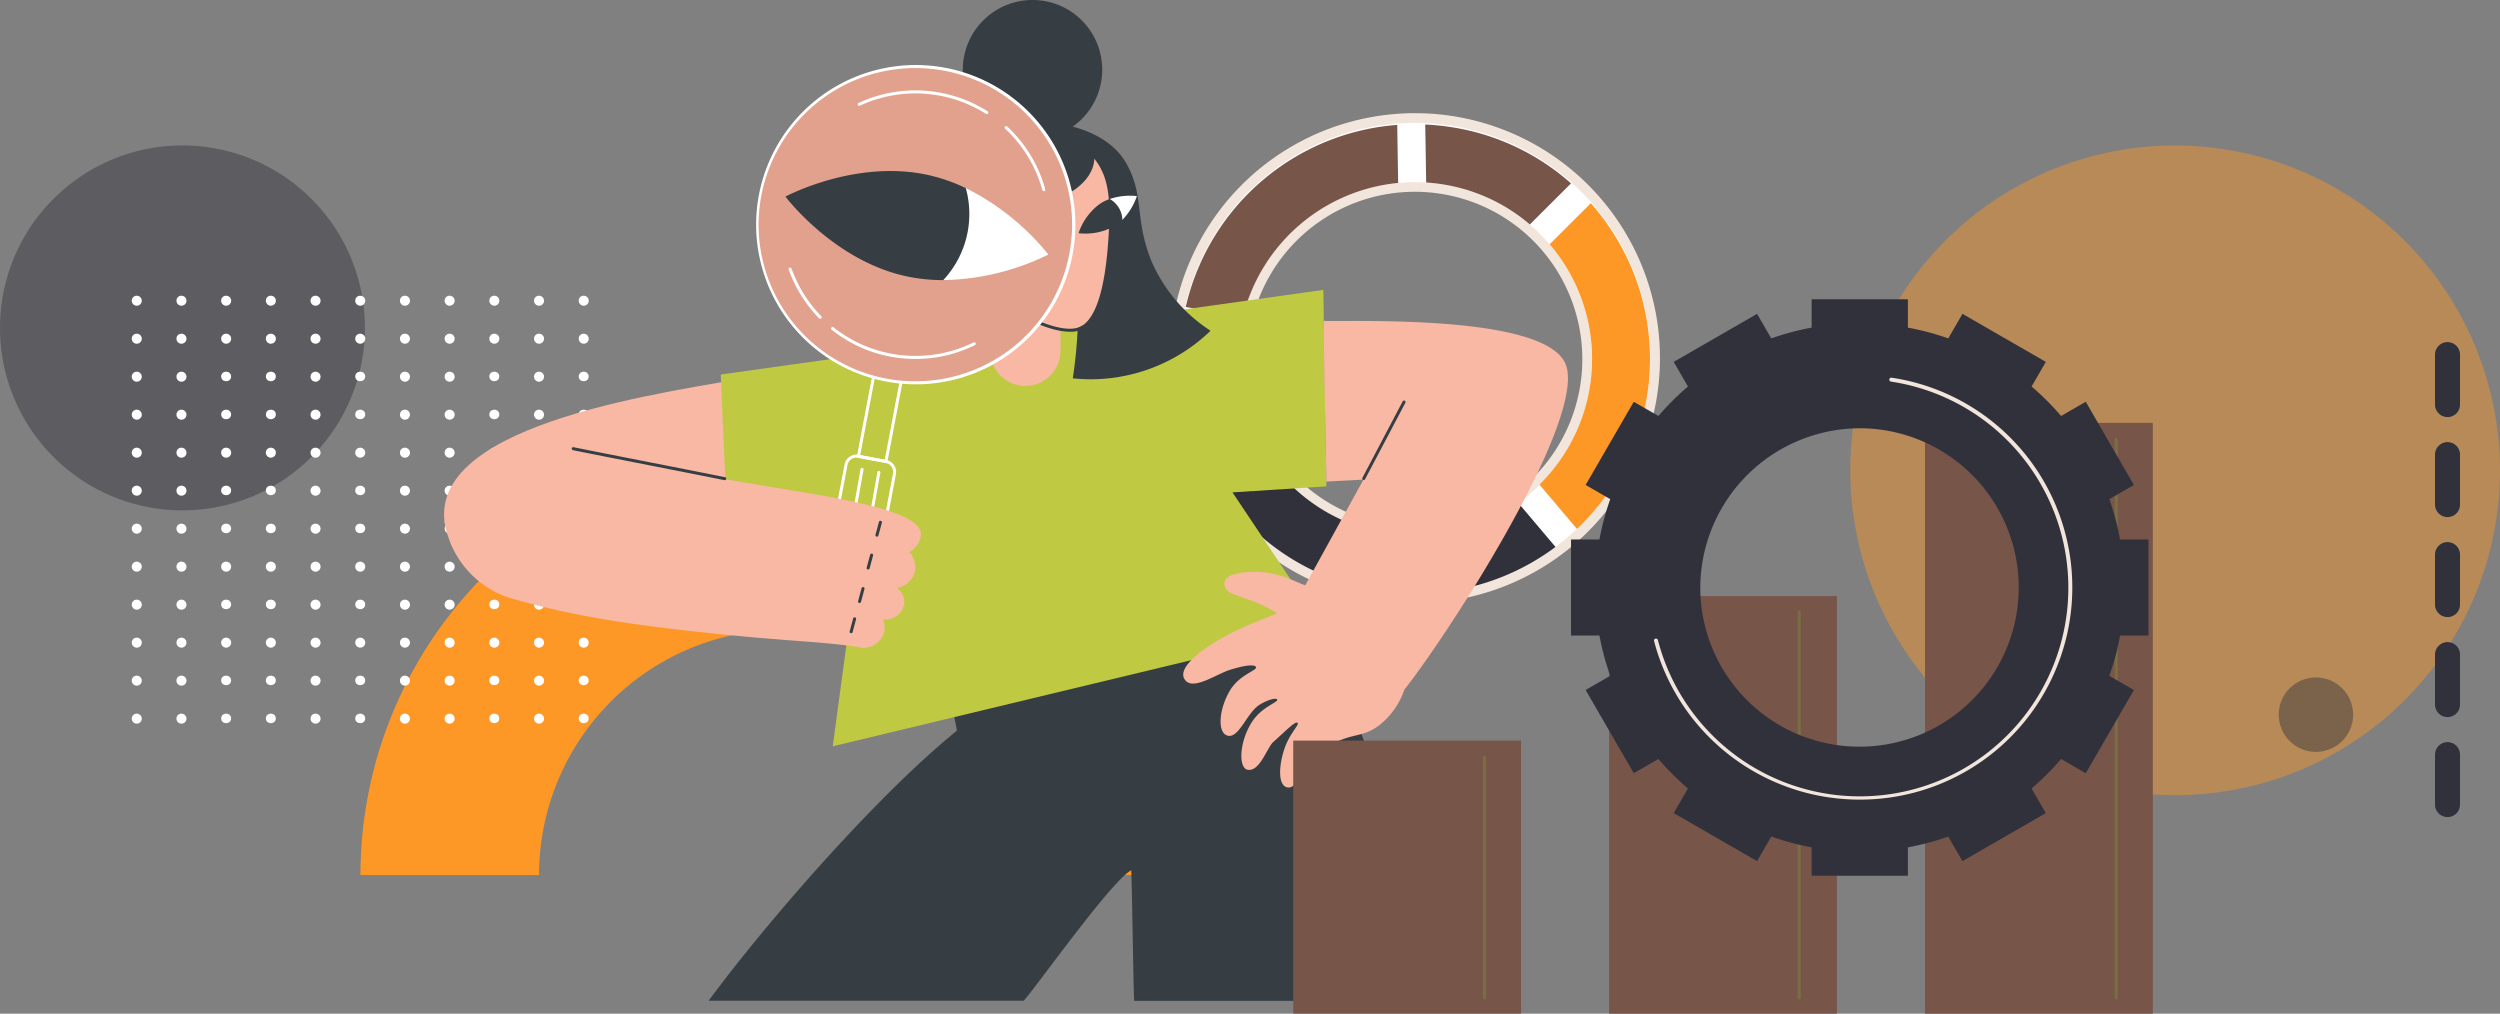 <svg id="Grupo_158033" data-name="Grupo 158033" xmlns="http://www.w3.org/2000/svg" xmlns:xlink="http://www.w3.org/1999/xlink" width="400" height="162.182" viewBox="0 0 400 162.182">
  <rect x="0" y="0" width="400" height="162.182" fill="#808080" stroke="none"/>
  <defs>
    <clipPath id="clip-path">
      <rect id="Rectángulo_34881" data-name="Rectángulo 34881" width="142.504" height="72.698" fill="#12263f"/>
    </clipPath>
    <clipPath id="clip-path-2">
      <rect id="Rectángulo_35069" data-name="Rectángulo 35069" width="273.392" height="162.182" fill="none"/>
    </clipPath>
  </defs>
  <g id="Grupo_157916" data-name="Grupo 157916" transform="translate(0 23.273)">
    <g id="Enmascarar_grupo_63" data-name="Enmascarar grupo 63" transform="translate(53.819 44.036)" clip-path="url(#clip-path)">
      <path id="Trazado_151731" data-name="Trazado 151731" d="M67.851,107.133A39.282,39.282,0,1,0,28.569,67.851a39.326,39.326,0,0,0,39.282,39.282m0,28.569A67.851,67.851,0,1,1,135.7,67.851,67.851,67.851,0,0,1,67.851,135.7Z" transform="translate(3.858 4.848)" fill="#fd9827"/>
    </g>
    <path id="Trazado_145969" data-name="Trazado 145969" d="M52.127,0a51.977,51.977,0,1,0,52.127,51.977A52.052,52.052,0,0,0,52.127,0Z" transform="translate(295.746)" fill="#fd9827" opacity="0.444" style="mix-blend-mode: multiply;isolation: isolate"/>
    <path id="Trazado_145971" data-name="Trazado 145971" d="M5.949,0A5.949,5.949,0,1,0,11.9,5.949,5.949,5.949,0,0,0,5.949,0Z" transform="translate(364.598 85.124)" fill="#31313c" opacity="0.444" style="mix-blend-mode: multiply;isolation: isolate"/>
    <path id="Trazado_145968" data-name="Trazado 145968" d="M29.193,0A29.193,29.193,0,1,0,58.386,29.193,29.193,29.193,0,0,0,29.193,0Z" transform="translate(0)" fill="#31313c" opacity="0.444" style="mix-blend-mode: multiply;isolation: isolate"/>
    <g id="Grupo_78276" data-name="Grupo 78276" transform="translate(21.085 24.042)">
      <g id="Grupo_53306" data-name="Grupo 53306" transform="translate(0)">
        <path id="Trazado_99200" data-name="Trazado 99200" d="M414.214,50.984a.8.8,0,1,0,.8-.759A.778.778,0,0,0,414.214,50.984Z" transform="translate(-342.701 -50.224)" fill="#fff"/>
        <path id="Trazado_99201" data-name="Trazado 99201" d="M422.66,50.984a.8.8,0,1,0,.794-.759A.778.778,0,0,0,422.66,50.984Z" transform="translate(-358.298 -50.224)" fill="#fff"/>
        <path id="Trazado_99202" data-name="Trazado 99202" d="M431.106,50.984a.8.8,0,1,0,.794-.759A.778.778,0,0,0,431.106,50.984Z" transform="translate(-373.895 -50.224)" fill="#fff"/>
        <path id="Trazado_99203" data-name="Trazado 99203" d="M439.553,50.984a.8.8,0,1,0,.8-.759A.778.778,0,0,0,439.553,50.984Z" transform="translate(-389.494 -50.224)" fill="#fff"/>
        <path id="Trazado_99204" data-name="Trazado 99204" d="M448,50.984a.8.8,0,1,0,.794-.759A.778.778,0,0,0,448,50.984Z" transform="translate(-405.091 -50.224)" fill="#fff"/>
        <path id="Trazado_99205" data-name="Trazado 99205" d="M456.445,50.984a.8.8,0,1,0,.794-.759A.778.778,0,0,0,456.445,50.984Z" transform="translate(-420.688 -50.224)" fill="#fff"/>
        <path id="Trazado_99206" data-name="Trazado 99206" d="M464.892,50.984a.8.8,0,1,0,.8-.759A.778.778,0,0,0,464.892,50.984Z" transform="translate(-436.287 -50.224)" fill="#fff"/>
        <path id="Trazado_99207" data-name="Trazado 99207" d="M473.338,50.984a.8.8,0,1,0,.794-.759A.778.778,0,0,0,473.338,50.984Z" transform="translate(-451.884 -50.224)" fill="#fff"/>
        <path id="Trazado_99208" data-name="Trazado 99208" d="M481.784,50.984a.8.8,0,1,0,.794-.759A.778.778,0,0,0,481.784,50.984Z" transform="translate(-467.481 -50.224)" fill="#fff"/>
        <path id="Trazado_99209" data-name="Trazado 99209" d="M490.231,50.984a.8.8,0,1,0,.8-.759A.778.778,0,0,0,490.231,50.984Z" transform="translate(-483.08 -50.224)" fill="#fff"/>
        <path id="Trazado_99210" data-name="Trazado 99210" d="M498.677,50.984a.8.8,0,1,0,.8-.759A.778.778,0,0,0,498.677,50.984Z" transform="translate(-498.677 -50.224)" fill="#fff"/>
      </g>
      <g id="Grupo_53307" data-name="Grupo 53307" transform="translate(0 6.079)">
        <path id="Trazado_99211" data-name="Trazado 99211" d="M414.214,58.492a.8.8,0,1,0,.8-.759A.778.778,0,0,0,414.214,58.492Z" transform="translate(-342.701 -57.732)" fill="#fff"/>
        <path id="Trazado_99212" data-name="Trazado 99212" d="M422.66,58.492a.8.8,0,1,0,.794-.759A.778.778,0,0,0,422.66,58.492Z" transform="translate(-358.298 -57.732)" fill="#fff"/>
        <path id="Trazado_99213" data-name="Trazado 99213" d="M431.106,58.492a.8.8,0,1,0,.794-.759A.778.778,0,0,0,431.106,58.492Z" transform="translate(-373.895 -57.732)" fill="#fff"/>
        <path id="Trazado_99214" data-name="Trazado 99214" d="M439.553,58.492a.8.8,0,1,0,.8-.759A.778.778,0,0,0,439.553,58.492Z" transform="translate(-389.494 -57.732)" fill="#fff"/>
        <path id="Trazado_99215" data-name="Trazado 99215" d="M448,58.492a.8.8,0,1,0,.794-.759A.778.778,0,0,0,448,58.492Z" transform="translate(-405.091 -57.732)" fill="#fff"/>
        <path id="Trazado_99216" data-name="Trazado 99216" d="M456.445,58.492a.8.8,0,1,0,.794-.759A.778.778,0,0,0,456.445,58.492Z" transform="translate(-420.688 -57.732)" fill="#fff"/>
        <path id="Trazado_99217" data-name="Trazado 99217" d="M464.892,58.492a.8.8,0,1,0,.8-.759A.778.778,0,0,0,464.892,58.492Z" transform="translate(-436.287 -57.732)" fill="#fff"/>
        <path id="Trazado_99218" data-name="Trazado 99218" d="M473.338,58.492a.8.8,0,1,0,.794-.759A.778.778,0,0,0,473.338,58.492Z" transform="translate(-451.884 -57.732)" fill="#fff"/>
        <path id="Trazado_99219" data-name="Trazado 99219" d="M481.784,58.492a.8.8,0,1,0,.794-.759A.778.778,0,0,0,481.784,58.492Z" transform="translate(-467.481 -57.732)" fill="#fff"/>
        <path id="Trazado_99220" data-name="Trazado 99220" d="M490.231,58.492a.8.8,0,1,0,.8-.759A.778.778,0,0,0,490.231,58.492Z" transform="translate(-483.08 -57.732)" fill="#fff"/>
        <path id="Trazado_99221" data-name="Trazado 99221" d="M498.677,58.492a.8.8,0,1,0,.8-.759A.778.778,0,0,0,498.677,58.492Z" transform="translate(-498.677 -57.732)" fill="#fff"/>
      </g>
      <g id="Grupo_53308" data-name="Grupo 53308" transform="translate(0 12.158)">
        <ellipse id="Elipse_3955" data-name="Elipse 3955" cx="0.795" cy="0.76" rx="0.795" ry="0.76" transform="translate(71.513)" fill="#fff"/>
        <path id="Trazado_99222" data-name="Trazado 99222" d="M422.66,66a.8.8,0,1,0,.794-.759A.778.778,0,0,0,422.66,66Z" transform="translate(-358.298 -65.24)" fill="#fff"/>
        <ellipse id="Elipse_3956" data-name="Elipse 3956" cx="0.795" cy="0.76" rx="0.795" ry="0.76" transform="translate(57.21)" fill="#fff"/>
        <path id="Trazado_99223" data-name="Trazado 99223" d="M439.553,66a.8.8,0,1,0,.8-.759A.778.778,0,0,0,439.553,66Z" transform="translate(-389.494 -65.24)" fill="#fff"/>
        <path id="Trazado_99224" data-name="Trazado 99224" d="M448,66a.8.8,0,1,0,.794-.759A.778.778,0,0,0,448,66Z" transform="translate(-405.091 -65.24)" fill="#fff"/>
        <ellipse id="Elipse_3957" data-name="Elipse 3957" cx="0.795" cy="0.76" rx="0.795" ry="0.76" transform="translate(35.756)" fill="#fff"/>
        <path id="Trazado_99225" data-name="Trazado 99225" d="M464.892,66a.8.8,0,1,0,.8-.759A.779.779,0,0,0,464.892,66Z" transform="translate(-436.287 -65.24)" fill="#fff"/>
        <ellipse id="Elipse_3958" data-name="Elipse 3958" cx="0.795" cy="0.76" rx="0.795" ry="0.76" transform="translate(21.454)" fill="#fff"/>
        <ellipse id="Elipse_3959" data-name="Elipse 3959" cx="0.795" cy="0.76" rx="0.795" ry="0.76" transform="translate(14.303)" fill="#fff"/>
        <path id="Trazado_99226" data-name="Trazado 99226" d="M490.231,66a.8.8,0,1,0,.8-.759A.779.779,0,0,0,490.231,66Z" transform="translate(-483.08 -65.24)" fill="#fff"/>
        <path id="Trazado_99227" data-name="Trazado 99227" d="M498.677,66a.8.8,0,1,0,.8-.759A.778.778,0,0,0,498.677,66Z" transform="translate(-498.677 -65.24)" fill="#fff"/>
      </g>
      <g id="Grupo_53309" data-name="Grupo 53309" transform="translate(0 18.237)">
        <ellipse id="Elipse_3960" data-name="Elipse 3960" cx="0.795" cy="0.76" rx="0.795" ry="0.76" transform="translate(71.513 0)" fill="#fff"/>
        <path id="Trazado_99228" data-name="Trazado 99228" d="M422.66,73.507a.8.8,0,1,0,.794-.76A.777.777,0,0,0,422.66,73.507Z" transform="translate(-358.298 -72.747)" fill="#fff"/>
        <ellipse id="Elipse_3961" data-name="Elipse 3961" cx="0.795" cy="0.76" rx="0.795" ry="0.76" transform="translate(57.21 0)" fill="#fff"/>
        <path id="Trazado_99229" data-name="Trazado 99229" d="M439.553,73.507a.8.8,0,1,0,.8-.76A.778.778,0,0,0,439.553,73.507Z" transform="translate(-389.494 -72.747)" fill="#fff"/>
        <path id="Trazado_99230" data-name="Trazado 99230" d="M448,73.507a.8.8,0,1,0,.794-.76A.778.778,0,0,0,448,73.507Z" transform="translate(-405.091 -72.747)" fill="#fff"/>
        <ellipse id="Elipse_3962" data-name="Elipse 3962" cx="0.795" cy="0.76" rx="0.795" ry="0.76" transform="translate(35.756 0)" fill="#fff"/>
        <path id="Trazado_99231" data-name="Trazado 99231" d="M464.892,73.507a.8.8,0,1,0,.8-.76A.778.778,0,0,0,464.892,73.507Z" transform="translate(-436.287 -72.747)" fill="#fff"/>
        <ellipse id="Elipse_3963" data-name="Elipse 3963" cx="0.795" cy="0.76" rx="0.795" ry="0.76" transform="translate(21.454 0)" fill="#fff"/>
        <ellipse id="Elipse_3964" data-name="Elipse 3964" cx="0.795" cy="0.76" rx="0.795" ry="0.76" transform="translate(14.303 0)" fill="#fff"/>
        <path id="Trazado_99232" data-name="Trazado 99232" d="M490.231,73.507a.8.8,0,1,0,.8-.76A.778.778,0,0,0,490.231,73.507Z" transform="translate(-483.08 -72.747)" fill="#fff"/>
        <path id="Trazado_99233" data-name="Trazado 99233" d="M498.677,73.507a.8.8,0,1,0,.8-.76A.778.778,0,0,0,498.677,73.507Z" transform="translate(-498.677 -72.747)" fill="#fff"/>
      </g>
      <g id="Grupo_53310" data-name="Grupo 53310" transform="translate(0 24.316)">
        <path id="Trazado_99234" data-name="Trazado 99234" d="M414.214,81.015a.8.8,0,1,0,.8-.76A.778.778,0,0,0,414.214,81.015Z" transform="translate(-342.701 -80.255)" fill="#fff"/>
        <path id="Trazado_99235" data-name="Trazado 99235" d="M422.66,81.015a.8.8,0,1,0,.794-.76A.777.777,0,0,0,422.66,81.015Z" transform="translate(-358.298 -80.255)" fill="#fff"/>
        <path id="Trazado_99236" data-name="Trazado 99236" d="M431.106,81.015a.8.8,0,1,0,.794-.76A.777.777,0,0,0,431.106,81.015Z" transform="translate(-373.895 -80.255)" fill="#fff"/>
        <path id="Trazado_99237" data-name="Trazado 99237" d="M439.553,81.015a.8.8,0,1,0,.8-.76A.778.778,0,0,0,439.553,81.015Z" transform="translate(-389.494 -80.255)" fill="#fff"/>
        <path id="Trazado_99238" data-name="Trazado 99238" d="M448,81.015a.8.8,0,1,0,.794-.76A.778.778,0,0,0,448,81.015Z" transform="translate(-405.091 -80.255)" fill="#fff"/>
        <path id="Trazado_99239" data-name="Trazado 99239" d="M456.445,81.015a.8.8,0,1,0,.794-.76A.777.777,0,0,0,456.445,81.015Z" transform="translate(-420.688 -80.255)" fill="#fff"/>
        <path id="Trazado_99240" data-name="Trazado 99240" d="M464.892,81.015a.8.8,0,1,0,.8-.76A.778.778,0,0,0,464.892,81.015Z" transform="translate(-436.287 -80.255)" fill="#fff"/>
        <path id="Trazado_99241" data-name="Trazado 99241" d="M473.338,81.015a.8.8,0,1,0,.794-.76A.777.777,0,0,0,473.338,81.015Z" transform="translate(-451.884 -80.255)" fill="#fff"/>
        <path id="Trazado_99242" data-name="Trazado 99242" d="M481.784,81.015a.8.8,0,1,0,.794-.76A.777.777,0,0,0,481.784,81.015Z" transform="translate(-467.481 -80.255)" fill="#fff"/>
        <path id="Trazado_99243" data-name="Trazado 99243" d="M490.231,81.015a.8.8,0,1,0,.8-.76A.778.778,0,0,0,490.231,81.015Z" transform="translate(-483.08 -80.255)" fill="#fff"/>
        <path id="Trazado_99244" data-name="Trazado 99244" d="M498.677,81.015a.8.8,0,1,0,.8-.76A.778.778,0,0,0,498.677,81.015Z" transform="translate(-498.677 -80.255)" fill="#fff"/>
      </g>
      <g id="Grupo_53311" data-name="Grupo 53311" transform="translate(0 30.395)">
        <ellipse id="Elipse_3965" data-name="Elipse 3965" cx="0.795" cy="0.76" rx="0.795" ry="0.76" transform="translate(71.513 0)" fill="#fff"/>
        <path id="Trazado_99245" data-name="Trazado 99245" d="M422.66,88.523a.8.8,0,1,0,.794-.76A.777.777,0,0,0,422.66,88.523Z" transform="translate(-358.298 -87.763)" fill="#fff"/>
        <ellipse id="Elipse_3966" data-name="Elipse 3966" cx="0.795" cy="0.76" rx="0.795" ry="0.76" transform="translate(57.21 0)" fill="#fff"/>
        <path id="Trazado_99246" data-name="Trazado 99246" d="M439.553,88.523a.8.8,0,1,0,.8-.76A.778.778,0,0,0,439.553,88.523Z" transform="translate(-389.494 -87.763)" fill="#fff"/>
        <path id="Trazado_99247" data-name="Trazado 99247" d="M448,88.523a.8.8,0,1,0,.794-.76A.778.778,0,0,0,448,88.523Z" transform="translate(-405.091 -87.763)" fill="#fff"/>
        <ellipse id="Elipse_3967" data-name="Elipse 3967" cx="0.795" cy="0.76" rx="0.795" ry="0.76" transform="translate(35.756 0)" fill="#fff"/>
        <path id="Trazado_99248" data-name="Trazado 99248" d="M464.892,88.523a.8.8,0,1,0,.8-.76A.778.778,0,0,0,464.892,88.523Z" transform="translate(-436.287 -87.763)" fill="#fff"/>
        <ellipse id="Elipse_3968" data-name="Elipse 3968" cx="0.795" cy="0.76" rx="0.795" ry="0.76" transform="translate(21.454 0)" fill="#fff"/>
        <ellipse id="Elipse_3969" data-name="Elipse 3969" cx="0.795" cy="0.76" rx="0.795" ry="0.76" transform="translate(14.303 0)" fill="#fff"/>
        <path id="Trazado_99249" data-name="Trazado 99249" d="M490.231,88.523a.8.8,0,1,0,.8-.76A.778.778,0,0,0,490.231,88.523Z" transform="translate(-483.08 -87.763)" fill="#fff"/>
        <path id="Trazado_99250" data-name="Trazado 99250" d="M498.677,88.523a.8.8,0,1,0,.8-.76A.778.778,0,0,0,498.677,88.523Z" transform="translate(-498.677 -87.763)" fill="#fff"/>
      </g>
      <g id="Grupo_53312" data-name="Grupo 53312" transform="translate(0 36.474)">
        <ellipse id="Elipse_3970" data-name="Elipse 3970" cx="0.795" cy="0.76" rx="0.795" ry="0.76" transform="translate(71.513)" fill="#fff"/>
        <path id="Trazado_99251" data-name="Trazado 99251" d="M422.66,96.031a.8.8,0,1,0,.794-.76A.778.778,0,0,0,422.66,96.031Z" transform="translate(-358.298 -95.271)" fill="#fff"/>
        <ellipse id="Elipse_3971" data-name="Elipse 3971" cx="0.795" cy="0.76" rx="0.795" ry="0.76" transform="translate(57.21)" fill="#fff"/>
        <path id="Trazado_99252" data-name="Trazado 99252" d="M439.553,96.031a.8.8,0,1,0,.8-.76A.778.778,0,0,0,439.553,96.031Z" transform="translate(-389.494 -95.271)" fill="#fff"/>
        <path id="Trazado_99253" data-name="Trazado 99253" d="M448,96.031a.8.8,0,1,0,.794-.76A.778.778,0,0,0,448,96.031Z" transform="translate(-405.091 -95.271)" fill="#fff"/>
        <ellipse id="Elipse_3972" data-name="Elipse 3972" cx="0.795" cy="0.76" rx="0.795" ry="0.76" transform="translate(35.756)" fill="#fff"/>
        <path id="Trazado_99254" data-name="Trazado 99254" d="M464.892,96.031a.8.8,0,1,0,.8-.76A.778.778,0,0,0,464.892,96.031Z" transform="translate(-436.287 -95.271)" fill="#fff"/>
        <ellipse id="Elipse_3973" data-name="Elipse 3973" cx="0.795" cy="0.76" rx="0.795" ry="0.76" transform="translate(21.454)" fill="#fff"/>
        <ellipse id="Elipse_3974" data-name="Elipse 3974" cx="0.795" cy="0.76" rx="0.795" ry="0.76" transform="translate(14.303)" fill="#fff"/>
        <path id="Trazado_99255" data-name="Trazado 99255" d="M490.231,96.031a.8.8,0,1,0,.8-.76A.778.778,0,0,0,490.231,96.031Z" transform="translate(-483.08 -95.271)" fill="#fff"/>
        <path id="Trazado_99256" data-name="Trazado 99256" d="M498.677,96.031a.8.8,0,1,0,.8-.76A.778.778,0,0,0,498.677,96.031Z" transform="translate(-498.677 -95.271)" fill="#fff"/>
      </g>
      <g id="Grupo_53313" data-name="Grupo 53313" transform="translate(0 42.553)">
        <path id="Trazado_99257" data-name="Trazado 99257" d="M414.214,103.539a.8.8,0,1,0,.8-.759A.778.778,0,0,0,414.214,103.539Z" transform="translate(-342.701 -102.779)" fill="#fff"/>
        <path id="Trazado_99258" data-name="Trazado 99258" d="M422.66,103.539a.8.8,0,1,0,.794-.759A.778.778,0,0,0,422.66,103.539Z" transform="translate(-358.298 -102.779)" fill="#fff"/>
        <path id="Trazado_99259" data-name="Trazado 99259" d="M431.106,103.539a.8.8,0,1,0,.794-.759A.778.778,0,0,0,431.106,103.539Z" transform="translate(-373.895 -102.779)" fill="#fff"/>
        <path id="Trazado_99260" data-name="Trazado 99260" d="M439.553,103.539a.8.8,0,1,0,.8-.759A.778.778,0,0,0,439.553,103.539Z" transform="translate(-389.494 -102.779)" fill="#fff"/>
        <path id="Trazado_99261" data-name="Trazado 99261" d="M448,103.539a.8.8,0,1,0,.794-.759A.778.778,0,0,0,448,103.539Z" transform="translate(-405.091 -102.779)" fill="#fff"/>
        <path id="Trazado_99262" data-name="Trazado 99262" d="M456.445,103.539a.8.8,0,1,0,.794-.759A.778.778,0,0,0,456.445,103.539Z" transform="translate(-420.688 -102.779)" fill="#fff"/>
        <path id="Trazado_99263" data-name="Trazado 99263" d="M464.892,103.539a.8.8,0,1,0,.8-.759A.778.778,0,0,0,464.892,103.539Z" transform="translate(-436.287 -102.779)" fill="#fff"/>
        <path id="Trazado_99264" data-name="Trazado 99264" d="M473.338,103.539a.8.8,0,1,0,.794-.759A.778.778,0,0,0,473.338,103.539Z" transform="translate(-451.884 -102.779)" fill="#fff"/>
        <path id="Trazado_99265" data-name="Trazado 99265" d="M481.784,103.539a.8.8,0,1,0,.794-.759A.778.778,0,0,0,481.784,103.539Z" transform="translate(-467.481 -102.779)" fill="#fff"/>
        <path id="Trazado_99266" data-name="Trazado 99266" d="M490.231,103.539a.8.8,0,1,0,.8-.759A.778.778,0,0,0,490.231,103.539Z" transform="translate(-483.08 -102.779)" fill="#fff"/>
        <path id="Trazado_99267" data-name="Trazado 99267" d="M498.677,103.539a.8.8,0,1,0,.8-.759A.778.778,0,0,0,498.677,103.539Z" transform="translate(-498.677 -102.779)" fill="#fff"/>
      </g>
      <g id="Grupo_53314" data-name="Grupo 53314" transform="translate(0 48.633)">
        <ellipse id="Elipse_3975" data-name="Elipse 3975" cx="0.795" cy="0.76" rx="0.795" ry="0.76" transform="translate(71.513)" fill="#fff"/>
        <path id="Trazado_99268" data-name="Trazado 99268" d="M422.66,111.047a.8.8,0,1,0,.794-.759A.778.778,0,0,0,422.66,111.047Z" transform="translate(-358.298 -110.287)" fill="#fff"/>
        <ellipse id="Elipse_3976" data-name="Elipse 3976" cx="0.795" cy="0.76" rx="0.795" ry="0.76" transform="translate(57.21)" fill="#fff"/>
        <path id="Trazado_99269" data-name="Trazado 99269" d="M439.553,111.047a.8.8,0,1,0,.8-.759A.778.778,0,0,0,439.553,111.047Z" transform="translate(-389.494 -110.287)" fill="#fff"/>
        <path id="Trazado_99270" data-name="Trazado 99270" d="M448,111.047a.8.8,0,1,0,.794-.759A.778.778,0,0,0,448,111.047Z" transform="translate(-405.091 -110.287)" fill="#fff"/>
        <ellipse id="Elipse_3977" data-name="Elipse 3977" cx="0.795" cy="0.76" rx="0.795" ry="0.76" transform="translate(35.756)" fill="#fff"/>
        <path id="Trazado_99271" data-name="Trazado 99271" d="M464.892,111.047a.8.8,0,1,0,.8-.759A.779.779,0,0,0,464.892,111.047Z" transform="translate(-436.287 -110.287)" fill="#fff"/>
        <ellipse id="Elipse_3978" data-name="Elipse 3978" cx="0.795" cy="0.76" rx="0.795" ry="0.76" transform="translate(21.454)" fill="#fff"/>
        <ellipse id="Elipse_3979" data-name="Elipse 3979" cx="0.795" cy="0.76" rx="0.795" ry="0.76" transform="translate(14.303)" fill="#fff"/>
        <path id="Trazado_99272" data-name="Trazado 99272" d="M490.231,111.047a.8.8,0,1,0,.8-.759A.779.779,0,0,0,490.231,111.047Z" transform="translate(-483.08 -110.287)" fill="#fff"/>
        <path id="Trazado_99273" data-name="Trazado 99273" d="M498.677,111.047a.8.8,0,1,0,.8-.759A.778.778,0,0,0,498.677,111.047Z" transform="translate(-498.677 -110.287)" fill="#fff"/>
      </g>
      <g id="Grupo_53315" data-name="Grupo 53315" transform="translate(0 54.711)">
        <path id="Trazado_99274" data-name="Trazado 99274" d="M414.214,118.554a.8.8,0,1,0,.8-.76A.778.778,0,0,0,414.214,118.554Z" transform="translate(-342.701 -117.794)" fill="#fff"/>
        <path id="Trazado_99275" data-name="Trazado 99275" d="M422.66,118.554a.8.8,0,1,0,.794-.76A.778.778,0,0,0,422.66,118.554Z" transform="translate(-358.298 -117.794)" fill="#fff"/>
        <path id="Trazado_99276" data-name="Trazado 99276" d="M431.106,118.554a.8.8,0,1,0,.794-.76A.778.778,0,0,0,431.106,118.554Z" transform="translate(-373.895 -117.794)" fill="#fff"/>
        <path id="Trazado_99277" data-name="Trazado 99277" d="M439.553,118.554a.8.8,0,1,0,.8-.76A.778.778,0,0,0,439.553,118.554Z" transform="translate(-389.494 -117.794)" fill="#fff"/>
        <path id="Trazado_99278" data-name="Trazado 99278" d="M448,118.554a.8.8,0,1,0,.794-.76A.778.778,0,0,0,448,118.554Z" transform="translate(-405.091 -117.794)" fill="#fff"/>
        <path id="Trazado_99279" data-name="Trazado 99279" d="M456.445,118.554a.8.8,0,1,0,.794-.76A.778.778,0,0,0,456.445,118.554Z" transform="translate(-420.688 -117.794)" fill="#fff"/>
        <path id="Trazado_99280" data-name="Trazado 99280" d="M464.892,118.554a.8.8,0,1,0,.8-.76A.779.779,0,0,0,464.892,118.554Z" transform="translate(-436.287 -117.794)" fill="#fff"/>
        <path id="Trazado_99281" data-name="Trazado 99281" d="M473.338,118.554a.8.8,0,1,0,.794-.76A.778.778,0,0,0,473.338,118.554Z" transform="translate(-451.884 -117.794)" fill="#fff"/>
        <path id="Trazado_99282" data-name="Trazado 99282" d="M481.784,118.554a.8.8,0,1,0,.794-.76A.778.778,0,0,0,481.784,118.554Z" transform="translate(-467.481 -117.794)" fill="#fff"/>
        <path id="Trazado_99283" data-name="Trazado 99283" d="M490.231,118.554a.8.8,0,1,0,.8-.76A.779.779,0,0,0,490.231,118.554Z" transform="translate(-483.08 -117.794)" fill="#fff"/>
        <path id="Trazado_99284" data-name="Trazado 99284" d="M498.677,118.554a.8.8,0,1,0,.8-.76A.778.778,0,0,0,498.677,118.554Z" transform="translate(-498.677 -117.794)" fill="#fff"/>
      </g>
      <g id="Grupo_53316" data-name="Grupo 53316" transform="translate(0 60.79)">
        <ellipse id="Elipse_3980" data-name="Elipse 3980" cx="0.795" cy="0.76" rx="0.795" ry="0.76" transform="translate(71.513 0)" fill="#fff"/>
        <path id="Trazado_99285" data-name="Trazado 99285" d="M422.66,126.062a.8.8,0,1,0,.794-.76A.777.777,0,0,0,422.66,126.062Z" transform="translate(-358.298 -125.302)" fill="#fff"/>
        <ellipse id="Elipse_3981" data-name="Elipse 3981" cx="0.795" cy="0.76" rx="0.795" ry="0.76" transform="translate(57.21 0)" fill="#fff"/>
        <path id="Trazado_99286" data-name="Trazado 99286" d="M439.553,126.062a.8.8,0,1,0,.8-.76A.778.778,0,0,0,439.553,126.062Z" transform="translate(-389.494 -125.302)" fill="#fff"/>
        <path id="Trazado_99287" data-name="Trazado 99287" d="M448,126.062a.8.8,0,1,0,.794-.76A.778.778,0,0,0,448,126.062Z" transform="translate(-405.091 -125.302)" fill="#fff"/>
        <ellipse id="Elipse_3982" data-name="Elipse 3982" cx="0.795" cy="0.76" rx="0.795" ry="0.76" transform="translate(35.756 0)" fill="#fff"/>
        <path id="Trazado_99288" data-name="Trazado 99288" d="M464.892,126.062a.8.8,0,1,0,.8-.76A.778.778,0,0,0,464.892,126.062Z" transform="translate(-436.287 -125.302)" fill="#fff"/>
        <ellipse id="Elipse_3983" data-name="Elipse 3983" cx="0.795" cy="0.76" rx="0.795" ry="0.76" transform="translate(21.454 0)" fill="#fff"/>
        <ellipse id="Elipse_3984" data-name="Elipse 3984" cx="0.795" cy="0.76" rx="0.795" ry="0.76" transform="translate(14.303 0)" fill="#fff"/>
        <path id="Trazado_99289" data-name="Trazado 99289" d="M490.231,126.062a.8.8,0,1,0,.8-.76A.778.778,0,0,0,490.231,126.062Z" transform="translate(-483.08 -125.302)" fill="#fff"/>
        <path id="Trazado_99290" data-name="Trazado 99290" d="M498.677,126.062a.8.8,0,1,0,.8-.76A.778.778,0,0,0,498.677,126.062Z" transform="translate(-498.677 -125.302)" fill="#fff"/>
      </g>
      <g id="Grupo_53317" data-name="Grupo 53317" transform="translate(0 66.87)">
        <ellipse id="Elipse_3985" data-name="Elipse 3985" cx="0.795" cy="0.76" rx="0.795" ry="0.76" transform="translate(71.513 0)" fill="#fff"/>
        <path id="Trazado_99291" data-name="Trazado 99291" d="M422.66,133.57a.8.8,0,1,0,.794-.76A.777.777,0,0,0,422.66,133.57Z" transform="translate(-358.298 -132.81)" fill="#fff"/>
        <ellipse id="Elipse_3986" data-name="Elipse 3986" cx="0.795" cy="0.76" rx="0.795" ry="0.76" transform="translate(57.21 0)" fill="#fff"/>
        <path id="Trazado_99292" data-name="Trazado 99292" d="M439.553,133.57a.8.8,0,1,0,.8-.76A.778.778,0,0,0,439.553,133.57Z" transform="translate(-389.494 -132.81)" fill="#fff"/>
        <path id="Trazado_99293" data-name="Trazado 99293" d="M448,133.57a.8.8,0,1,0,.794-.76A.778.778,0,0,0,448,133.57Z" transform="translate(-405.091 -132.81)" fill="#fff"/>
        <ellipse id="Elipse_3987" data-name="Elipse 3987" cx="0.795" cy="0.76" rx="0.795" ry="0.76" transform="translate(35.756 0)" fill="#fff"/>
        <path id="Trazado_99294" data-name="Trazado 99294" d="M464.892,133.57a.8.8,0,1,0,.8-.76A.778.778,0,0,0,464.892,133.57Z" transform="translate(-436.287 -132.81)" fill="#fff"/>
        <ellipse id="Elipse_3988" data-name="Elipse 3988" cx="0.795" cy="0.76" rx="0.795" ry="0.76" transform="translate(21.454 0)" fill="#fff"/>
        <ellipse id="Elipse_3989" data-name="Elipse 3989" cx="0.795" cy="0.76" rx="0.795" ry="0.76" transform="translate(14.303 0)" fill="#fff"/>
        <path id="Trazado_99295" data-name="Trazado 99295" d="M490.231,133.57a.8.8,0,1,0,.8-.76A.778.778,0,0,0,490.231,133.57Z" transform="translate(-483.08 -132.81)" fill="#fff"/>
        <path id="Trazado_99296" data-name="Trazado 99296" d="M498.677,133.57a.8.8,0,1,0,.8-.76A.778.778,0,0,0,498.677,133.57Z" transform="translate(-498.677 -132.81)" fill="#fff"/>
      </g>
    </g>
    <line id="Línea_138" data-name="Línea 138" y2="75.295" transform="translate(391.602 33.462)" fill="none" stroke="#31313c" stroke-linecap="round" stroke-width="4" stroke-dasharray="8"/>
  </g>
  <g id="Grupo_158034" data-name="Grupo 158034" transform="translate(71.058 0)">
    <g id="Grupo_158033-2" data-name="Grupo 158033" transform="translate(0 0)" clip-path="url(#clip-path-2)">
      <path id="Trazado_152232" data-name="Trazado 152232" d="M487.933,137.862a39.2,39.2,0,1,1,25.451,15.79,38.768,38.768,0,0,1-25.451-15.79m5.388-27.12a26.788,26.788,0,1,0,30.791-22.033,26.776,26.776,0,0,0-30.791,22.033" transform="translate(-364.42 -57.665)" fill="#f2e6dc"/>
      <path id="Trazado_152233" data-name="Trazado 152233" d="M494.039,141.815a37.652,37.652,0,1,1,24.446,15.167,37.239,37.239,0,0,1-24.446-15.167m2.607-26.473a28.334,28.334,0,1,0,32.568-23.3,28.32,28.32,0,0,0-32.568,23.3" transform="translate(-369.269 -62.517)" fill="#fff"/>
      <path id="Trazado_152234" data-name="Trazado 152234" d="M524.869,92.113a28.384,28.384,0,0,0-24.818,21.362l-9.169-1.509a37.625,37.625,0,0,1,33.84-29.14Z" transform="translate(-372.223 -62.842)" fill="#785549"/>
      <path id="Trazado_152235" data-name="Trazado 152235" d="M496.376,223.4A28.325,28.325,0,0,0,541.1,248.765l6,7.1c-.191.143-.383.285-.578.424a37.591,37.591,0,0,1-59.315-34.4Z" transform="translate(-369.276 -168.354)" fill="#31313c"/>
      <path id="Trazado_152236" data-name="Trazado 152236" d="M666.148,98.561a28.186,28.186,0,0,0-13.773-6.392q-1.414-.233-2.817-.321l-.147-9.279a38.341,38.341,0,0,1,4.473.468,37.385,37.385,0,0,1,18.851,8.95Z" transform="translate(-492.431 -62.646)" fill="#785549"/>
      <path id="Trazado_152237" data-name="Trazado 152237" d="M735.642,137.787A37.5,37.5,0,0,1,731,186.863l-6-7.1a28.2,28.2,0,0,0,1.63-38.445l6.584-6.572a38.228,38.228,0,0,1,2.434,3.046" transform="translate(-549.744 -102.231)" fill="#fd9827"/>
      <path id="Trazado_152238" data-name="Trazado 152238" d="M265.194,390.68a79.68,79.68,0,0,1,12.113,17.895c7.5,15.2,8.388,39.856,8.237,47.977H243.156c-.156-3.466-.312-17.427-.468-20.893-3.193,1.683-15.434,19.013-17.2,20.871H175.07c10-13.494,27.449-33.293,39.732-43.208-.888-4.836-1.776-8.374-2.665-13.21l53.056-9.431" transform="translate(-132.751 -296.417)" fill="#363e44"/>
      <path id="Trazado_152239" data-name="Trazado 152239" d="M49.784,249.554c-13.237,2.455-51.873,7.207-49.7,23.376,1.8,13.374,39.223,7.089,52.526,5.5q-1.415-14.439-2.831-28.877" transform="translate(0 -189.342)" fill="#f8b8a4"/>
      <path id="Trazado_152240" data-name="Trazado 152240" d="M205.378,232.863l-4.361,32.4,78.494-18.862-14.536-21.764,15.02-.967q-.242-15.718-.484-31.436L183.09,205.78l1.453,33.371Z" transform="translate(-138.832 -145.855)" fill="#c0c942"/>
      <path id="Trazado_152241" data-name="Trazado 152241" d="M511.714,212.81c4.444.158,34.689-1.095,38.565,6.644,4.071,8.127-18.114,42.759-25.68,52.354a12.252,12.252,0,0,1-4,5.683c-2.6,1.966-4.2,1.253-7.268,2.9-5.174,2.782-5.633,7.694-7.6,7.016-1.351-.466-1.207-3.34-.393-5.928.836-2.656,2.5-4.023,2.18-4.353-.346-.361-1.854,1.245-3.911,3.071-.956.848-2.144,4.791-4.083,4.426-1.546-.291-1.339-4.7.844-7.872,1.544-2.245,4.1-2.928,3.88-3.373-.166-.334-1.68.11-2.871.881-1.965,1.272-3.224,5.293-5,4.922-1.743-.363-1.493-4.209.329-7.255,1.536-2.567,4.426-3.193,4.153-3.748-.191-.39-1.543-.379-4.239.484-2.25.72-6.162,3.568-7.268,1.33-.931-1.882,3.106-4.97,7.354-7.131,2.815-1.431,5.831-2.551,7.545-3.268a22.03,22.03,0,0,0-3.876-1.935c-3.071-1.17-4.326-1.19-4.558-2.657-.239-1.511,2.316-2.115,5.3-2.028,3.556.1,6.055,1.591,7.619,2.145l9.327-16.927c-1.7.121-4.257.215-5.952.336-.08-8.058-.395-16.374-.392-25.721" transform="translate(-370.959 -161.463)" fill="#f8b8a4"/>
      <path id="Trazado_152242" data-name="Trazado 152242" d="M607.945,278.3a.241.241,0,0,1-.214-.354l6.453-12.246a.242.242,0,0,1,.428.225l-6.453,12.246a.242.242,0,0,1-.214.129" transform="translate(-460.806 -201.495)" fill="#363e44"/>
      <path id="Trazado_152243" data-name="Trazado 152243" d="M281.316,320.435a.236.236,0,0,1-.043,0,.241.241,0,0,1-.2-.28l1.381-7.74a.242.242,0,0,1,.476.085l-1.381,7.739a.241.241,0,0,1-.238.2" transform="translate(-213.131 -236.882)" fill="#fff"/>
      <path id="Trazado_152244" data-name="Trazado 152244" d="M270.189,318.411a.23.23,0,0,1-.043,0,.241.241,0,0,1-.2-.28l1.381-7.74a.242.242,0,0,1,.476.085l-1.381,7.74a.242.242,0,0,1-.238.2" transform="translate(-204.694 -235.346)" fill="#fff"/>
      <path id="Trazado_152245" data-name="Trazado 152245" d="M251.041,330.792a4.2,4.2,0,0,1-3.459-1.824,4.145,4.145,0,0,1-.655-3.13l4.322-22.818a1.95,1.95,0,0,1,2.279-1.552l4.391.829a1.948,1.948,0,0,1,1.555,2.275l-4.322,22.818a4.191,4.191,0,0,1-4.111,3.4m2.122-28.876a1.468,1.468,0,0,0-1.439,1.193L247.4,325.928a3.7,3.7,0,0,0,2.949,4.317,3.705,3.705,0,0,0,4.325-2.944L259,304.483a1.465,1.465,0,0,0-1.169-1.711l-4.39-.829a1.506,1.506,0,0,0-.276-.026" transform="translate(-187.182 -228.704)" fill="#fff"/>
      <path id="Trazado_152246" data-name="Trazado 152246" d="M277.959,221.188l-4.873-.919,5.009-26.445,4.872.92Zm-4.308-1.3,3.922.74,4.83-25.5-3.923-.741Z" transform="translate(-207.074 -147.058)" fill="#fff"/>
      <path id="Trazado_152247" data-name="Trazado 152247" d="M21.434,300.118c11.079,2.323,37.44,6.5,40,7.014,4.78.954,15.023,2.7,15.056,6.043a3.435,3.435,0,0,1-1.888,2.857,3.47,3.47,0,0,1,.694,3.78,3.641,3.641,0,0,1-2.629,1.966,2.912,2.912,0,0,1,1.119,2.739,3.058,3.058,0,0,1-3.363,2.274,3.406,3.406,0,0,1,.037,2.469,3.588,3.588,0,0,1-3.324,2.12c-4.248-.845-11.084-1.08-19.243-1.86-19.164-1.831-27.632-3.45-36.729-6.008A15.251,15.251,0,0,1,.246,311.046c7.112-3.687,14.076-7.241,21.188-10.928" transform="translate(-0.187 -227.706)" fill="#f8b8a4"/>
      <path id="Trazado_152248" data-name="Trazado 152248" d="M108.944,301.83a.241.241,0,0,1-.049-.005c-2.262-.464-7.271-1.447-12.116-2.4s-9.856-1.934-12.12-2.4a.241.241,0,1,1,.1-.473c2.262.464,7.271,1.447,12.116,2.4s9.856,1.934,12.12,2.4a.241.241,0,0,1-.048.477" transform="translate(-64.049 -224.999)" fill="#363e44"/>
      <path id="Trazado_152249" data-name="Trazado 152249" d="M285.742,347.876a.245.245,0,0,1-.063-.008.241.241,0,0,1-.171-.3l.557-2.067a.242.242,0,0,1,.467.125l-.558,2.067a.242.242,0,0,1-.233.179" transform="translate(-216.487 -262.006)" fill="#363e44"/>
      <path id="Trazado_152250" data-name="Trazado 152250" d="M279.92,369.627a.245.245,0,0,1-.063-.008.241.241,0,0,1-.171-.3l.557-2.067a.242.242,0,0,1,.467.125l-.558,2.068a.242.242,0,0,1-.233.179" transform="translate(-212.073 -278.509)" fill="#363e44"/>
      <path id="Trazado_152251" data-name="Trazado 152251" d="M274.235,391.841a.247.247,0,0,1-.063-.008.241.241,0,0,1-.171-.3l.557-2.068a.242.242,0,0,1,.467.125l-.558,2.068a.242.242,0,0,1-.233.178" transform="translate(-207.762 -295.363)" fill="#363e44"/>
      <path id="Trazado_152252" data-name="Trazado 152252" d="M268.665,411.881a.244.244,0,0,1-.063-.008.241.241,0,0,1-.171-.3l.557-2.067a.242.242,0,0,1,.467.125L268.9,411.7a.242.242,0,0,1-.233.179" transform="translate(-203.538 -310.568)" fill="#363e44"/>
      <path id="Trazado_152253" data-name="Trazado 152253" d="M365.638,11.132A11.153,11.153,0,1,1,354.485,0a11.143,11.143,0,0,1,11.153,11.132" transform="translate(-260.34 0)" fill="#363e44"/>
      <path id="Trazado_152254" data-name="Trazado 152254" d="M393.058,80.006c9.112.774,12.676,4.215,14.173,6.892,2.907,5.2,1.231,8.776,4,15.6a25.143,25.143,0,0,0,9.448,11.123,27.594,27.594,0,0,1-22.046,7.617,73.588,73.588,0,0,0-5.572-41.23" transform="translate(-298.046 -60.702)" fill="#363e44"/>
      <path id="Trazado_152255" data-name="Trazado 152255" d="M352.108,89.544c.612-.059,6.479-.539,10.014,3.466,2.63,2.98,2.946,6.8,2.5,13.3-.521,7.649-1.9,12.149-4.108,13.659-3.485,2.386-13.929-2.95-17.857-9.628a15.377,15.377,0,0,1,.485-15.8c2.988-4.756,8.573-4.96,8.964-5" transform="translate(-258.347 -67.903)" fill="#f8b8a4"/>
      <path id="Trazado_152256" data-name="Trazado 152256" d="M367.03,203.906h0a5.626,5.626,0,0,1-5.631-5.62v-5.3a5.631,5.631,0,0,1,11.262,0v5.3a5.626,5.626,0,0,1-5.631,5.62" transform="translate(-274.039 -142.159)" fill="#f8b8a4"/>
      <path id="Trazado_152257" data-name="Trazado 152257" d="M363.9,186.614a9.609,9.609,0,0,1-2.078-.255c-4.551-1.017-11-5.034-13.918-9.994a.241.241,0,0,1,.417-.244c2.85,4.846,9.157,8.771,13.607,9.767,1.776.4,3.151.31,3.976-.252a.242.242,0,1,1,.273.4,4.01,4.01,0,0,1-2.277.579" transform="translate(-263.784 -133.537)" fill="#363e44"/>
      <path id="Trazado_152258" data-name="Trazado 152258" d="M363.725,85.712c2.35,5.288-5.935,10.775-13.224,8.707-4.263-1.209-8.244-5.625-7.369-8.309,1.505-4.618,18.18-5.828,20.593-.4" transform="translate(-260.096 -62.305)" fill="#363e44"/>
      <path id="Trazado_152259" data-name="Trazado 152259" d="M444.718,129.823a10.128,10.128,0,0,1-2.313,3.8c-.354.353-2.521-3.155-2.023-3.331a10.193,10.193,0,0,1,4.336-.464" transform="translate(-333.874 -98.453)" fill="#fff"/>
      <path id="Trazado_152260" data-name="Trazado 152260" d="M419.949,137.417a9.561,9.561,0,0,0,5.813-1.176,7.149,7.149,0,0,0,1.2-.973,3.983,3.983,0,0,0-2.022-3.33,7.2,7.2,0,0,0-1.478.712,9.527,9.527,0,0,0-3.518,4.767" transform="translate(-318.436 -100.104)" fill="#363e44"/>
      <path id="Trazado_152261" data-name="Trazado 152261" d="M257.829,69.43a25.347,25.347,0,1,1-25.347-25.3,25.324,25.324,0,0,1,25.347,25.3" transform="translate(-157.065 -33.483)" fill="#e2a18d"/>
      <path id="Trazado_152262" data-name="Trazado 152262" d="M231.724,94.213a25.542,25.542,0,1,1,25.589-25.542,25.51,25.51,0,0,1-25.589,25.542m0-50.6a25.111,25.111,0,0,0-25.105,25.059A25.083,25.083,0,0,0,231.724,93.73a25.059,25.059,0,1,0,0-50.118" transform="translate(-156.307 -32.724)" fill="#fff"/>
      <path id="Trazado_152263" data-name="Trazado 152263" d="M269.678,221.974a21.314,21.314,0,0,1-13.4-4.67.242.242,0,1,1,.3-.378,21.088,21.088,0,0,0,22.392,2.41.241.241,0,1,1,.214.433,21.334,21.334,0,0,1-9.509,2.206" transform="translate(-194.261 -164.546)" fill="#fff"/>
      <path id="Trazado_152264" data-name="Trazado 152264" d="M377.32,94.061a.242.242,0,0,1-.233-.178,20.967,20.967,0,0,0-5.941-9.813.242.242,0,1,1,.33-.353,21.446,21.446,0,0,1,6.077,10.039.241.241,0,0,1-.233.3" transform="translate(-281.372 -63.469)" fill="#fff"/>
      <path id="Trazado_152265" data-name="Trazado 152265" d="M294.462,63.754a.242.242,0,0,1-.13-.038A21.1,21.1,0,0,0,274.174,62.4a.241.241,0,1,1-.2-.437,21.588,21.588,0,0,1,20.622,1.342.241.241,0,0,1-.13.445" transform="translate(-207.638 -45.497)" fill="#fff"/>
      <path id="Trazado_152266" data-name="Trazado 152266" d="M233.072,185.634a.242.242,0,0,1-.173-.073,21.622,21.622,0,0,1-4.865-7.794.242.242,0,0,1,.456-.162,21.138,21.138,0,0,0,4.755,7.62.241.241,0,0,1-.173.409" transform="translate(-172.902 -134.63)" fill="#fff"/>
      <path id="Trazado_152267" data-name="Trazado 152267" d="M345.48,135.238a39.57,39.57,0,0,1-16.805,4.09c-1.954,0,1.733-15.61,3.588-14.726a39.582,39.582,0,0,1,13.218,10.636" transform="translate(-248.804 -94.511)" fill="#fff"/>
      <path id="Trazado_152268" data-name="Trazado 152268" d="M254.789,116.142a28.07,28.07,0,0,0-6.038-2.1c-11.615-2.561-22.822,3.455-22.822,3.455s7.625,10.169,19.24,12.73a27.922,27.922,0,0,0,6.011.634,15.5,15.5,0,0,0,3.608-14.718" transform="translate(-171.316 -86.043)" fill="#363e44"/>
      <rect id="Rectángulo_35066" data-name="Rectángulo 35066" width="36.45" height="43.684" transform="translate(135.86 118.497)" fill="#785549"/>
      <rect id="Rectángulo_35067" data-name="Rectángulo 35067" width="36.45" height="66.81" transform="translate(186.401 95.372)" fill="#785549"/>
      <path id="Trazado_152269" data-name="Trazado 152269" d="M687.87,540.041a.241.241,0,0,1-.242-.241V501.273a.242.242,0,0,1,.483,0V539.8a.241.241,0,0,1-.242.241" transform="translate(-521.41 -380.143)" fill="#776e42"/>
      <rect id="Rectángulo_35068" data-name="Rectángulo 35068" width="36.45" height="94.526" transform="translate(236.943 67.656)" fill="#785549"/>
      <path id="Trazado_152270" data-name="Trazado 152270" d="M1106.038,380.166a.241.241,0,0,1-.242-.241V290.556a.242.242,0,0,1,.484,0v89.369a.241.241,0,0,1-.242.241" transform="translate(-838.496 -220.268)" fill="#776e42"/>
      <path id="Trazado_152271" data-name="Trazado 152271" d="M896.17,466.911a.241.241,0,0,1-.242-.241V404.886a.242.242,0,0,1,.483,0v61.783a.241.241,0,0,1-.242.241" transform="translate(-679.359 -307.012)" fill="#776e42"/>
      <path id="Trazado_152272" data-name="Trazado 152272" d="M745.9,252.242h4.551a41.927,41.927,0,0,0,1.727,6.447l-3.938,2.269,7.7,13.313L759.885,272a42.572,42.572,0,0,0,4.724,4.715l-2.279,3.94,13.337,7.686h0l2.273-3.931a42.105,42.105,0,0,0,6.458,1.724v4.542h15.4v-4.542a42.105,42.105,0,0,0,6.458-1.724l2.274,3.931,13.337-7.686-2.279-3.94A42.546,42.546,0,0,0,824.315,272l3.947,2.275,7.7-13.313-3.938-2.269a41.906,41.906,0,0,0,1.727-6.447h4.55V236.87h-4.55a41.9,41.9,0,0,0-1.727-6.447l3.938-2.269-7.7-13.313-3.947,2.275a42.549,42.549,0,0,0-4.724-4.715l2.279-3.94-13.337-7.686-2.274,3.931a42.107,42.107,0,0,0-6.458-1.724v-4.542H784.4v4.542a42.107,42.107,0,0,0-6.458,1.724l-2.273-3.931-13.338,7.686,2.279,3.94a42.575,42.575,0,0,0-4.724,4.715l-3.947-2.275-7.7,13.313,3.938,2.269a41.925,41.925,0,0,0-1.727,6.447H745.9Zm47.038-33.147a25.475,25.475,0,1,1-26.344,26.295,25.59,25.59,0,0,1,26.344-26.295" transform="translate(-565.595 -150.56)" fill="#31313c"/>
      <path id="Trazado_152273" data-name="Trazado 152273" d="M833.742,317.961a33.987,33.987,0,0,1-32.917-25.39.317.317,0,0,1,.613-.159,33.368,33.368,0,1,0,37.3-41.334.316.316,0,0,1-.266-.36.32.32,0,0,1,.36-.266,33.941,33.941,0,0,1-5.092,67.508" transform="translate(-607.237 -190.022)" fill="#f2e6dc"/>
    </g>
  </g>
</svg>
